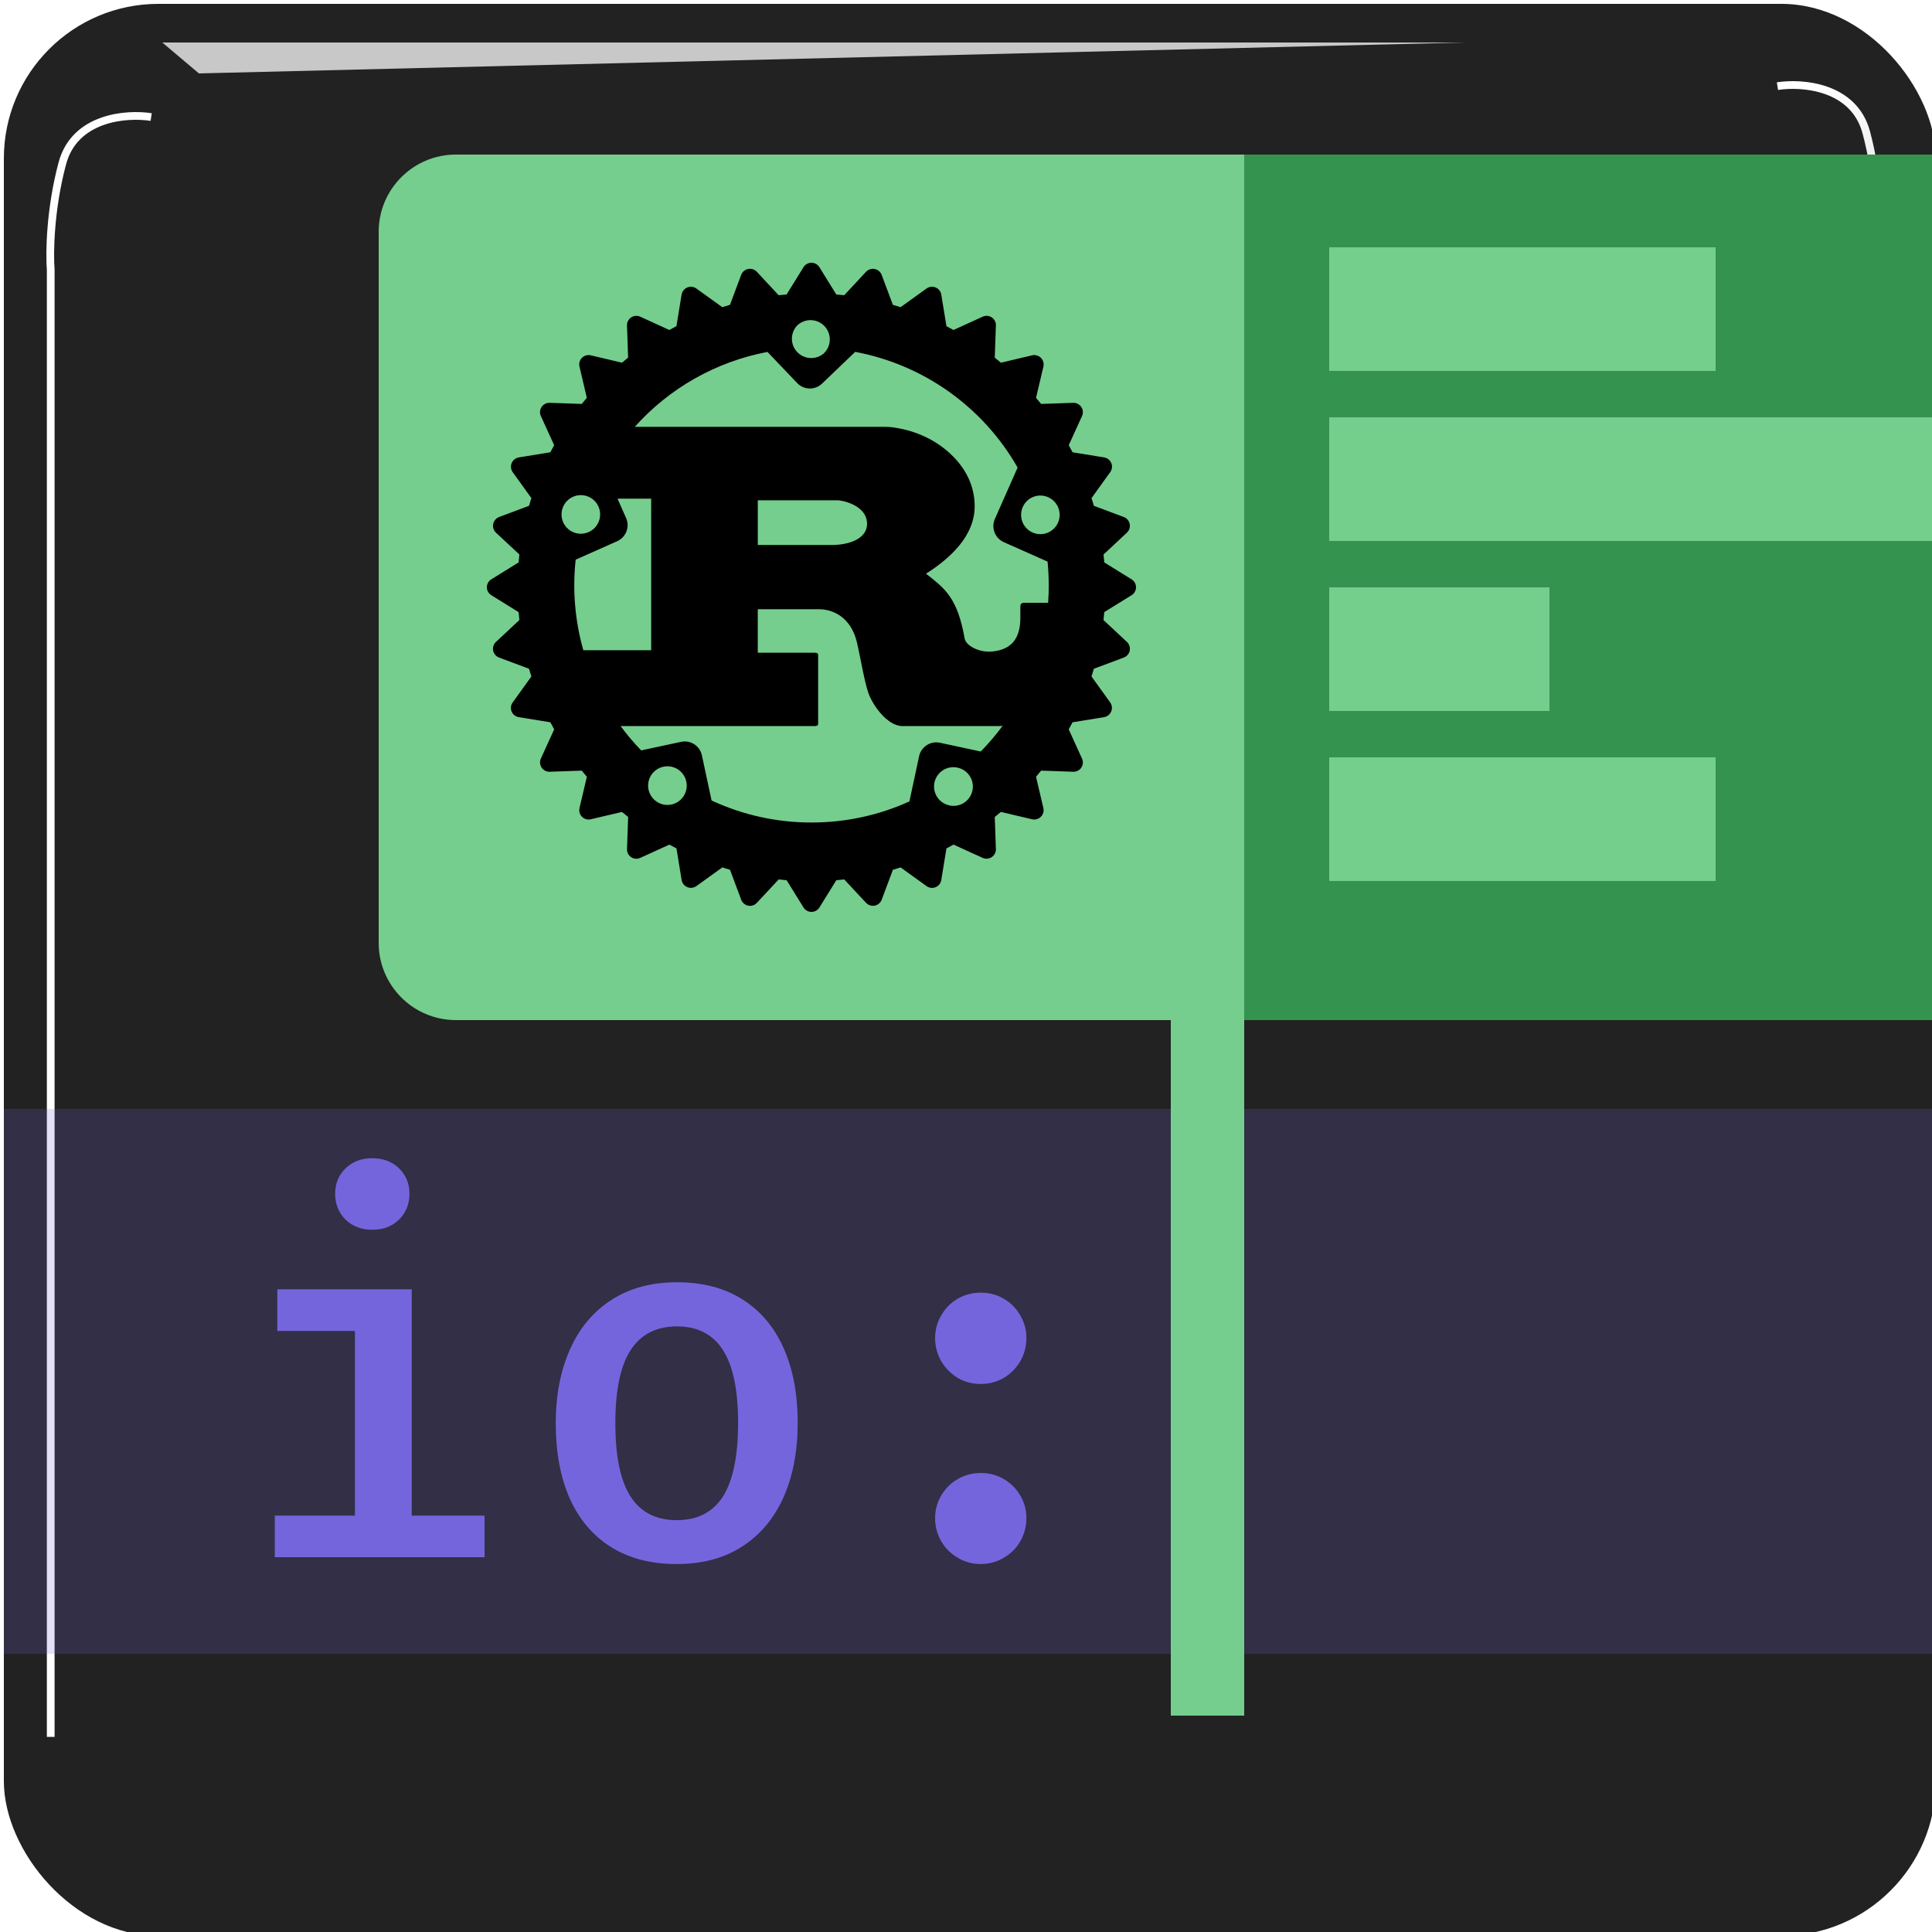 <svg width="500" height="500" viewBox="0 0 500 500" fill="none" xmlns="http://www.w3.org/2000/svg">
<g filter="url(#filter0_i_1_2)">
<g clip-path="url(#clip0_1_2)">
<rect width="500" height="500" rx="40" fill="#222222"/>
<g filter="url(#filter1_f_1_2)">
<path d="M378 10H41L50.478 18L378 10Z" fill="white" fill-opacity="0.75"/>
</g>
<g filter="url(#filter2_f_1_2)">
<path d="M459 21.293C465.333 20.293 478.8 21.293 482 33.293C485.2 45.293 485.333 56.627 485 60.793V223.793" stroke="url(#paint0_linear_1_2)" stroke-width="2"/>
</g>
<g filter="url(#filter3_f_1_2)">
<path d="M38.125 29.293C31.791 28.293 18.325 29.293 15.125 41.293C11.925 53.293 11.791 64.626 12.125 68.793V448.5" stroke="white" stroke-width="2"/>
</g>
<rect y="286" width="500" height="141" fill="#7565DC" fill-opacity="0.2"/>
<path d="M95.319 298.747C98.163 298.747 100.483 299.622 102.277 301.372C104.071 303.123 104.968 305.311 104.968 307.936C104.968 310.606 104.071 312.838 102.277 314.632C100.483 316.382 98.163 317.257 95.319 317.257C92.518 317.257 90.221 316.382 88.427 314.632C86.632 312.838 85.735 310.606 85.735 307.936C85.735 305.311 86.632 303.123 88.427 301.372C90.221 299.622 92.518 298.747 95.319 298.747ZM105.559 391.235H124.398V402H70.113V391.235H90.855V343.448H70.769V332.683H105.559V391.235ZM174.2 330.845C180.852 330.845 186.519 332.333 191.201 335.309C195.884 338.284 199.428 342.507 201.835 347.977C204.242 353.404 205.445 359.815 205.445 367.21C205.445 374.562 204.22 380.995 201.769 386.509C199.319 391.979 195.752 396.224 191.07 399.243C186.388 402.263 180.742 403.772 174.135 403.772C167.483 403.772 161.816 402.306 157.134 399.374C152.451 396.442 148.885 392.241 146.434 386.771C144.027 381.301 142.824 374.825 142.824 367.342C142.824 360.121 144.049 353.754 146.5 348.24C148.95 342.726 152.517 338.459 157.199 335.44C161.925 332.377 167.592 330.845 174.2 330.845ZM174.2 342.267C168.861 342.267 164.857 344.323 162.188 348.437C159.562 352.507 158.249 358.808 158.249 367.342C158.249 375.875 159.562 382.198 162.188 386.312C164.814 390.382 168.796 392.416 174.135 392.416C179.473 392.416 183.456 390.382 186.081 386.312C188.707 382.198 190.02 375.831 190.02 367.21C190.02 358.721 188.707 352.441 186.081 348.371C183.456 344.302 179.495 342.267 174.2 342.267ZM241.004 345.286C241.004 343.186 241.529 341.238 242.579 339.444C243.629 337.606 245.051 336.162 246.846 335.112C248.64 334.062 250.631 333.536 252.819 333.536C255.007 333.536 256.998 334.062 258.792 335.112C260.586 336.162 262.009 337.606 263.059 339.444C264.109 341.238 264.634 343.186 264.634 345.286C264.634 347.43 264.109 349.422 263.059 351.259C262.009 353.054 260.586 354.498 258.792 355.592C256.998 356.642 255.007 357.167 252.819 357.167C250.631 357.167 248.64 356.642 246.846 355.592C245.051 354.498 243.629 353.054 242.579 351.259C241.529 349.422 241.004 347.43 241.004 345.286ZM241.004 391.891C241.004 389.791 241.529 387.843 242.579 386.049C243.629 384.255 245.051 382.833 246.846 381.783C248.684 380.732 250.675 380.207 252.819 380.207C255.007 380.207 256.998 380.732 258.792 381.783C260.586 382.833 262.009 384.255 263.059 386.049C264.109 387.843 264.634 389.791 264.634 391.891C264.634 394.036 264.109 396.027 263.059 397.865C262.052 399.659 260.63 401.081 258.792 402.131C256.998 403.225 255.007 403.772 252.819 403.772C250.631 403.772 248.64 403.225 246.846 402.131C245.051 401.081 243.629 399.659 242.579 397.865C241.529 396.027 241.004 394.036 241.004 391.891Z" fill="#7565DC"/>
<rect x="302" y="263" width="19" height="180" fill="#75CE8E"/>
<path d="M97 59C97 47.954 105.954 39 117 39H321V263H117C105.954 263 97 254.046 97 243V59Z" fill="#75CE8E"/>
<path d="M321 39H525C536.046 39 545 47.954 545 59V243C545 254.046 536.046 263 525 263H321V39Z" fill="#34934E"/>
<path d="M291.844 148.923L284.792 144.556C284.734 143.87 284.668 143.185 284.594 142.5L290.654 136.85C290.952 136.566 291.175 136.211 291.299 135.819C291.424 135.426 291.447 135.008 291.366 134.603C291.286 134.199 291.104 133.822 290.838 133.507C290.572 133.192 290.231 132.95 289.846 132.803L282.099 129.904C281.908 129.234 281.705 128.567 281.49 127.904L286.323 121.191C286.566 120.855 286.718 120.463 286.766 120.052C286.814 119.641 286.756 119.225 286.598 118.843C286.44 118.46 286.186 118.125 285.861 117.869C285.537 117.612 285.152 117.443 284.743 117.377L276.579 116.051C276.261 115.434 275.932 114.822 275.594 114.215L279.024 106.68C279.197 106.304 279.27 105.89 279.237 105.478C279.203 105.066 279.064 104.669 278.832 104.326C278.602 103.983 278.288 103.704 277.92 103.515C277.552 103.327 277.142 103.235 276.728 103.248L268.437 103.539C268.011 103 267.574 102.471 267.125 101.951L269.032 93.877C269.126 93.475 269.116 93.055 269.002 92.657C268.889 92.26 268.676 91.897 268.384 91.605C268.092 91.312 267.73 91.099 267.332 90.986C266.935 90.872 266.515 90.862 266.113 90.956L258.04 92.864C257.513 92.421 256.982 91.984 256.445 91.552L256.736 83.258C256.756 82.843 256.668 82.43 256.481 82.059C256.294 81.688 256.015 81.371 255.669 81.14C255.324 80.909 254.925 80.771 254.511 80.74C254.097 80.708 253.682 80.784 253.306 80.961L245.774 84.399C245.163 84.066 244.554 83.733 243.938 83.414L242.605 75.24C242.536 74.834 242.365 74.451 242.108 74.129C241.851 73.806 241.516 73.555 241.135 73.397C240.754 73.239 240.34 73.18 239.93 73.226C239.52 73.272 239.129 73.421 238.793 73.66L232.074 78.495C231.412 78.282 230.746 78.082 230.076 77.892L227.178 70.144C227.031 69.759 226.789 69.417 226.474 69.151C226.159 68.885 225.782 68.703 225.378 68.622C224.973 68.541 224.555 68.565 224.162 68.689C223.77 68.814 223.415 69.037 223.131 69.336L217.483 75.404C216.799 75.327 216.114 75.26 215.428 75.205L211.062 68.151C210.845 67.799 210.542 67.509 210.181 67.307C209.82 67.106 209.413 67 209 67C208.587 67 208.18 67.106 207.819 67.307C207.458 67.509 207.155 67.799 206.938 68.151L202.573 75.204C201.887 75.263 201.202 75.33 200.517 75.403L194.862 69.335C194.58 69.032 194.226 68.806 193.832 68.68C193.438 68.552 193.019 68.528 192.613 68.609C192.208 68.69 191.83 68.874 191.515 69.142C191.2 69.411 190.96 69.755 190.816 70.143L187.917 77.891C187.244 78.083 186.585 78.288 185.919 78.493L179.208 73.66C178.871 73.421 178.48 73.272 178.07 73.226C177.66 73.18 177.245 73.239 176.864 73.397C176.484 73.555 176.149 73.807 175.892 74.129C175.635 74.452 175.464 74.834 175.395 75.241L174.062 83.414C173.445 83.733 172.834 84.061 172.227 84.399L164.693 80.961C164.317 80.789 163.903 80.716 163.491 80.749C163.078 80.782 162.681 80.921 162.337 81.151C161.993 81.381 161.714 81.696 161.526 82.064C161.338 82.433 161.248 82.844 161.263 83.258L161.555 91.552C161.015 91.979 160.483 92.417 159.96 92.864L151.888 90.955C151.486 90.861 151.066 90.871 150.668 90.985C150.271 91.098 149.909 91.311 149.616 91.604C149.324 91.896 149.111 92.258 148.998 92.656C148.884 93.053 148.874 93.473 148.968 93.876L150.868 101.95C150.428 102.476 149.989 103.007 149.563 103.539L141.272 103.248C140.858 103.232 140.448 103.323 140.079 103.511C139.71 103.699 139.396 103.978 139.166 104.322C138.935 104.666 138.797 105.063 138.764 105.476C138.731 105.888 138.804 106.303 138.976 106.679L142.413 114.214C142.075 114.821 141.746 115.433 141.428 116.05L133.264 117.377C132.858 117.446 132.476 117.617 132.153 117.874C131.831 118.131 131.579 118.466 131.421 118.847C131.264 119.228 131.205 119.642 131.251 120.052C131.297 120.462 131.446 120.853 131.684 121.19L136.517 127.903C136.306 128.567 136.103 129.234 135.908 129.902L128.162 132.801C127.777 132.948 127.435 133.191 127.169 133.506C126.903 133.82 126.721 134.198 126.64 134.602C126.56 135.006 126.583 135.425 126.707 135.818C126.832 136.211 127.054 136.566 127.353 136.849L133.413 142.5C133.336 143.184 133.27 143.869 133.215 144.555L126.163 148.922C125.808 149.137 125.515 149.439 125.311 149.801C125.107 150.162 125 150.57 125 150.985C125 151.4 125.107 151.808 125.311 152.169C125.515 152.531 125.808 152.833 126.163 153.048L133.215 157.414C133.271 158.102 133.342 158.79 133.413 159.47L127.353 165.128C127.051 165.409 126.825 165.764 126.698 166.158C126.571 166.552 126.547 166.971 126.628 167.377C126.709 167.783 126.893 168.161 127.161 168.476C127.43 168.79 127.774 169.031 128.162 169.175L135.908 172.075C136.099 172.748 136.304 173.415 136.517 174.074L131.684 180.787C131.439 181.122 131.285 181.515 131.236 181.927C131.187 182.339 131.246 182.757 131.405 183.141C131.565 183.524 131.82 183.86 132.147 184.115C132.474 184.371 132.861 184.538 133.271 184.601L141.435 185.927C141.754 186.543 142.08 187.153 142.42 187.763L138.983 195.298C138.811 195.675 138.738 196.089 138.771 196.502C138.805 196.914 138.943 197.312 139.173 197.656C139.403 198 139.718 198.279 140.087 198.467C140.455 198.655 140.866 198.745 141.279 198.73L149.563 198.439C149.996 198.977 150.428 199.509 150.875 200.033L148.975 208.115C148.881 208.517 148.891 208.937 149.004 209.335C149.117 209.732 149.33 210.094 149.623 210.386C149.915 210.678 150.278 210.891 150.676 211.003C151.073 211.115 151.493 211.124 151.895 211.028L159.966 209.129C160.491 209.575 161.023 210.008 161.562 210.433L161.271 218.728C161.253 219.142 161.341 219.554 161.529 219.924C161.716 220.294 161.996 220.61 162.341 220.84C162.686 221.07 163.084 221.207 163.498 221.239C163.911 221.27 164.326 221.193 164.701 221.017L172.234 217.586C172.843 217.926 173.453 218.252 174.069 218.571L175.402 226.738C175.47 227.145 175.64 227.528 175.897 227.851C176.153 228.175 176.488 228.428 176.869 228.586C177.25 228.745 177.665 228.804 178.075 228.759C178.486 228.713 178.878 228.564 179.215 228.326L185.926 223.491C186.588 223.705 187.255 223.908 187.924 224.1L190.822 231.849C190.964 232.239 191.204 232.585 191.519 232.855C191.834 233.124 192.212 233.309 192.619 233.39C193.025 233.471 193.445 233.446 193.84 233.318C194.234 233.19 194.588 232.962 194.869 232.657L200.524 226.596C201.205 226.674 201.892 226.738 202.579 226.802L206.945 233.855C207.163 234.206 207.467 234.494 207.828 234.695C208.189 234.895 208.594 235 209.007 235C209.42 235 209.825 234.895 210.186 234.695C210.547 234.494 210.851 234.206 211.069 233.855L215.435 226.802C216.122 226.738 216.809 226.674 217.49 226.596L223.138 232.657C223.422 232.956 223.777 233.178 224.169 233.303C224.562 233.428 224.98 233.451 225.384 233.37C225.788 233.289 226.165 233.108 226.48 232.842C226.795 232.576 227.037 232.234 227.184 231.849L230.083 224.1C230.753 223.909 231.419 223.706 232.081 223.491L238.793 228.326C239.128 228.57 239.52 228.724 239.933 228.773C240.345 228.822 240.762 228.764 241.146 228.604C241.529 228.445 241.864 228.189 242.12 227.862C242.376 227.535 242.543 227.148 242.605 226.738L243.938 218.571C244.554 218.252 245.163 217.919 245.773 217.586L253.307 221.017C253.682 221.187 254.095 221.259 254.506 221.225C254.918 221.191 255.313 221.053 255.656 220.824C256 220.595 256.279 220.282 256.468 219.916C256.657 219.549 256.749 219.14 256.737 218.728L256.446 210.433C256.984 210.01 257.514 209.575 258.033 209.129L266.105 211.028C266.507 211.122 266.926 211.112 267.322 210.999C267.719 210.886 268.08 210.673 268.372 210.382C268.664 210.091 268.878 209.73 268.992 209.333C269.106 208.937 269.117 208.518 269.025 208.116L267.125 200.033C267.565 199.509 268.004 198.977 268.43 198.438L276.721 198.729C277.136 198.749 277.549 198.661 277.92 198.474C278.291 198.287 278.607 198.007 278.838 197.662C279.069 197.317 279.207 196.918 279.239 196.503C279.27 196.089 279.194 195.674 279.017 195.298L275.587 187.763C275.92 187.153 276.253 186.543 276.572 185.927L284.736 184.601C285.142 184.532 285.524 184.361 285.847 184.104C286.169 183.846 286.421 183.512 286.579 183.131C286.737 182.75 286.796 182.335 286.75 181.925C286.704 181.515 286.555 181.123 286.316 180.787L281.483 174.074L282.092 172.075L289.839 169.176C290.227 169.032 290.571 168.791 290.84 168.476C291.108 168.161 291.292 167.783 291.373 167.377C291.454 166.971 291.429 166.552 291.302 166.158C291.175 165.764 290.949 165.409 290.647 165.128L284.587 159.47C284.658 158.79 284.729 158.102 284.785 157.414L291.837 153.048C292.192 152.833 292.485 152.531 292.689 152.169C292.893 151.808 293 151.4 293 150.985C293 150.57 292.893 150.162 292.689 149.801C292.485 149.439 292.192 149.137 291.837 148.922L291.844 148.923ZM244.654 207.428C243.364 207.144 242.239 206.362 241.525 205.251C240.81 204.141 240.564 202.792 240.84 201.501C241.116 200.209 241.892 199.079 242.998 198.358C244.105 197.637 245.451 197.384 246.744 197.653C247.395 197.781 248.013 198.038 248.564 198.408C249.114 198.778 249.585 199.254 249.95 199.809C250.315 200.363 250.565 200.984 250.688 201.636C250.81 202.288 250.801 202.958 250.662 203.607C250.523 204.256 250.256 204.87 249.877 205.415C249.498 205.959 249.014 206.423 248.454 206.778C247.894 207.134 247.269 207.374 246.615 207.486C245.962 207.597 245.292 207.578 244.646 207.428H244.654ZM242.258 191.223C241.674 191.097 241.07 191.088 240.482 191.196C239.894 191.304 239.333 191.527 238.831 191.852C238.33 192.177 237.897 192.599 237.558 193.091C237.22 193.584 236.982 194.139 236.858 194.724L234.357 206.408C226.632 209.916 218.057 211.866 209.021 211.866C200.086 211.879 191.257 209.933 183.155 206.166L180.653 194.483C180.529 193.899 180.291 193.344 179.952 192.851C179.614 192.359 179.181 191.938 178.679 191.614C178.177 191.289 177.616 191.067 177.028 190.959C176.44 190.852 175.837 190.862 175.253 190.989L164.942 193.201C163.026 191.227 161.246 189.126 159.613 186.912H209.787C210.354 186.912 210.736 186.814 210.736 186.296V168.538C210.736 168.02 210.361 167.921 209.787 167.921H195.11V156.664H210.985C212.43 156.664 218.73 157.075 220.743 165.128C221.373 167.602 222.755 175.663 223.705 178.243C224.647 181.135 228.488 186.912 232.585 186.912H257.586C257.891 186.908 258.194 186.878 258.494 186.821C256.76 189.177 254.861 191.406 252.81 193.491L242.258 191.223ZM172.858 207.187C172.212 207.337 171.542 207.357 170.888 207.245C170.235 207.134 169.609 206.893 169.05 206.537C168.49 206.182 168.006 205.718 167.627 205.174C167.248 204.629 166.981 204.015 166.842 203.366C166.703 202.717 166.694 202.047 166.816 201.395C166.938 200.743 167.189 200.122 167.554 199.568C167.918 199.014 168.39 198.538 168.94 198.167C169.491 197.797 170.109 197.54 170.76 197.412C172.046 197.157 173.381 197.419 174.477 198.14C175.572 198.862 176.34 199.985 176.615 201.267C176.891 202.55 176.651 203.889 175.948 204.997C175.245 206.104 174.135 206.891 172.858 207.187ZM153.823 129.974C154.112 130.577 154.277 131.231 154.308 131.899C154.339 132.567 154.236 133.234 154.005 133.861C153.774 134.488 153.42 135.063 152.963 135.55C152.506 136.038 151.956 136.429 151.345 136.701C150.734 136.972 150.076 137.118 149.407 137.13C148.739 137.142 148.076 137.02 147.456 136.771C146.835 136.522 146.272 136.151 145.797 135.68C145.323 135.209 144.948 134.647 144.695 134.029C144.203 132.826 144.199 131.479 144.684 130.273C145.169 129.067 146.105 128.098 147.292 127.57C148.479 127.043 149.825 126.999 151.045 127.448C152.264 127.897 153.261 128.803 153.823 129.974V129.974ZM147.976 143.847L158.72 139.069C159.266 138.826 159.759 138.478 160.171 138.045C160.583 137.611 160.906 137.101 161.12 136.542C161.335 135.984 161.437 135.389 161.422 134.791C161.406 134.193 161.273 133.604 161.03 133.058L158.819 128.053H167.522V167.284H149.967C147.803 159.67 147.129 151.709 147.983 143.84L147.976 143.847ZM195.117 140.04V128.478H215.838C216.909 128.478 223.393 129.719 223.393 134.568C223.393 138.594 218.418 140.04 214.329 140.04H195.117ZM270.42 150.447C270.42 151.979 270.364 153.502 270.25 155.006H263.95C263.32 155.006 263.065 155.416 263.065 156.04V158.932C263.065 165.745 259.224 167.227 255.857 167.602C252.654 167.964 249.104 166.263 248.665 164.299C246.772 153.665 243.626 151.39 238.651 147.47C244.823 143.549 251.244 137.765 251.244 130.023C251.244 121.665 245.511 116.398 241.606 113.811C236.128 110.196 230.062 109.473 228.425 109.473H163.277C172.28 99.402 184.354 92.584 197.626 90.077L205.308 98.137C205.72 98.57 206.213 98.918 206.759 99.16C207.305 99.402 207.894 99.534 208.491 99.547C209.088 99.561 209.682 99.457 210.239 99.24C210.796 99.024 211.304 98.7 211.736 98.286L220.325 90.063C229.083 91.706 237.378 95.236 244.636 100.406C251.894 105.577 257.941 112.265 262.356 120.007L256.474 133.298C255.987 134.402 255.956 135.655 256.389 136.781C256.822 137.908 257.683 138.817 258.784 139.31L270.109 144.343C270.307 146.356 270.406 148.384 270.406 150.447H270.42ZM205.315 83.23C206.273 82.316 207.554 81.82 208.877 81.852C209.532 81.867 210.178 82.011 210.777 82.276C211.376 82.541 211.918 82.922 212.37 83.396C212.822 83.871 213.177 84.43 213.413 85.041C213.649 85.652 213.763 86.304 213.748 86.959C213.732 87.615 213.588 88.26 213.323 88.86C213.058 89.46 212.677 90.001 212.203 90.453C211.233 91.291 209.977 91.724 208.697 91.662C207.416 91.6 206.208 91.048 205.323 90.12C204.439 89.192 203.944 87.959 203.943 86.676C203.941 85.394 204.432 84.16 205.315 83.23ZM263.688 130.215C263.953 129.616 264.333 129.074 264.806 128.622C265.28 128.17 265.839 127.816 266.45 127.58C267.061 127.344 267.712 127.231 268.367 127.248C269.022 127.265 269.667 127.41 270.265 127.677C271.169 128.076 271.935 128.735 272.465 129.57C272.995 130.404 273.266 131.377 273.243 132.366C273.22 133.355 272.904 134.314 272.335 135.123C271.767 135.932 270.971 136.554 270.049 136.911C269.127 137.267 268.12 137.342 267.155 137.126C266.191 136.909 265.312 136.412 264.63 135.696C263.949 134.98 263.494 134.077 263.326 133.103C263.157 132.129 263.281 131.126 263.681 130.222L263.688 130.215Z" fill="black"/>
<rect x="343" y="63" width="100" height="32" fill="#74CE8C"/>
<rect x="343" y="107" width="202" height="32" fill="#74CE8C"/>
<rect x="343" y="151" width="57" height="32" fill="#74CE8C"/>
<rect x="343" y="195" width="100" height="32" fill="#74CE8C"/>
</g>
</g>
<defs>
<filter id="filter0_i_1_2" x="0" y="0" width="501" height="501" filterUnits="userSpaceOnUse" color-interpolation-filters="sRGB">
<feFlood flood-opacity="0" result="BackgroundImageFix"/>
<feBlend mode="normal" in="SourceGraphic" in2="BackgroundImageFix" result="shape"/>
<feColorMatrix in="SourceAlpha" type="matrix" values="0 0 0 0 0 0 0 0 0 0 0 0 0 0 0 0 0 0 127 0" result="hardAlpha"/>
<feMorphology radius="1" operator="erode" in="SourceAlpha" result="effect1_innerShadow_1_2"/>
<feOffset dx="1" dy="1"/>
<feGaussianBlur stdDeviation="4"/>
<feComposite in2="hardAlpha" operator="arithmetic" k2="-1" k3="1"/>
<feColorMatrix type="matrix" values="0 0 0 0 0 0 0 0 0 0 0 0 0 0 0 0 0 0 1 0"/>
<feBlend mode="normal" in2="shape" result="effect1_innerShadow_1_2"/>
</filter>
<filter id="filter1_f_1_2" x="11" y="-20" width="397" height="68" filterUnits="userSpaceOnUse" color-interpolation-filters="sRGB">
<feFlood flood-opacity="0" result="BackgroundImageFix"/>
<feBlend mode="normal" in="SourceGraphic" in2="BackgroundImageFix" result="shape"/>
<feGaussianBlur stdDeviation="15" result="effect1_foregroundBlur_1_2"/>
</filter>
<filter id="filter2_f_1_2" x="428.844" y="-10" width="87.281" height="263.793" filterUnits="userSpaceOnUse" color-interpolation-filters="sRGB">
<feFlood flood-opacity="0" result="BackgroundImageFix"/>
<feBlend mode="normal" in="SourceGraphic" in2="BackgroundImageFix" result="shape"/>
<feGaussianBlur stdDeviation="15" result="effect1_foregroundBlur_1_2"/>
</filter>
<filter id="filter3_f_1_2" x="-15" y="2" width="79.281" height="472.5" filterUnits="userSpaceOnUse" color-interpolation-filters="sRGB">
<feFlood flood-opacity="0" result="BackgroundImageFix"/>
<feBlend mode="normal" in="SourceGraphic" in2="BackgroundImageFix" result="shape"/>
<feGaussianBlur stdDeviation="13" result="effect1_foregroundBlur_1_2"/>
</filter>
<linearGradient id="paint0_linear_1_2" x1="472" y1="21" x2="472" y2="224" gradientUnits="userSpaceOnUse">
<stop stop-color="white"/>
<stop offset="1" stop-color="white" stop-opacity="0.23"/>
</linearGradient>
<clipPath id="clip0_1_2">
<rect width="500" height="500" rx="40" fill="white"/>
</clipPath>
</defs>
</svg>
